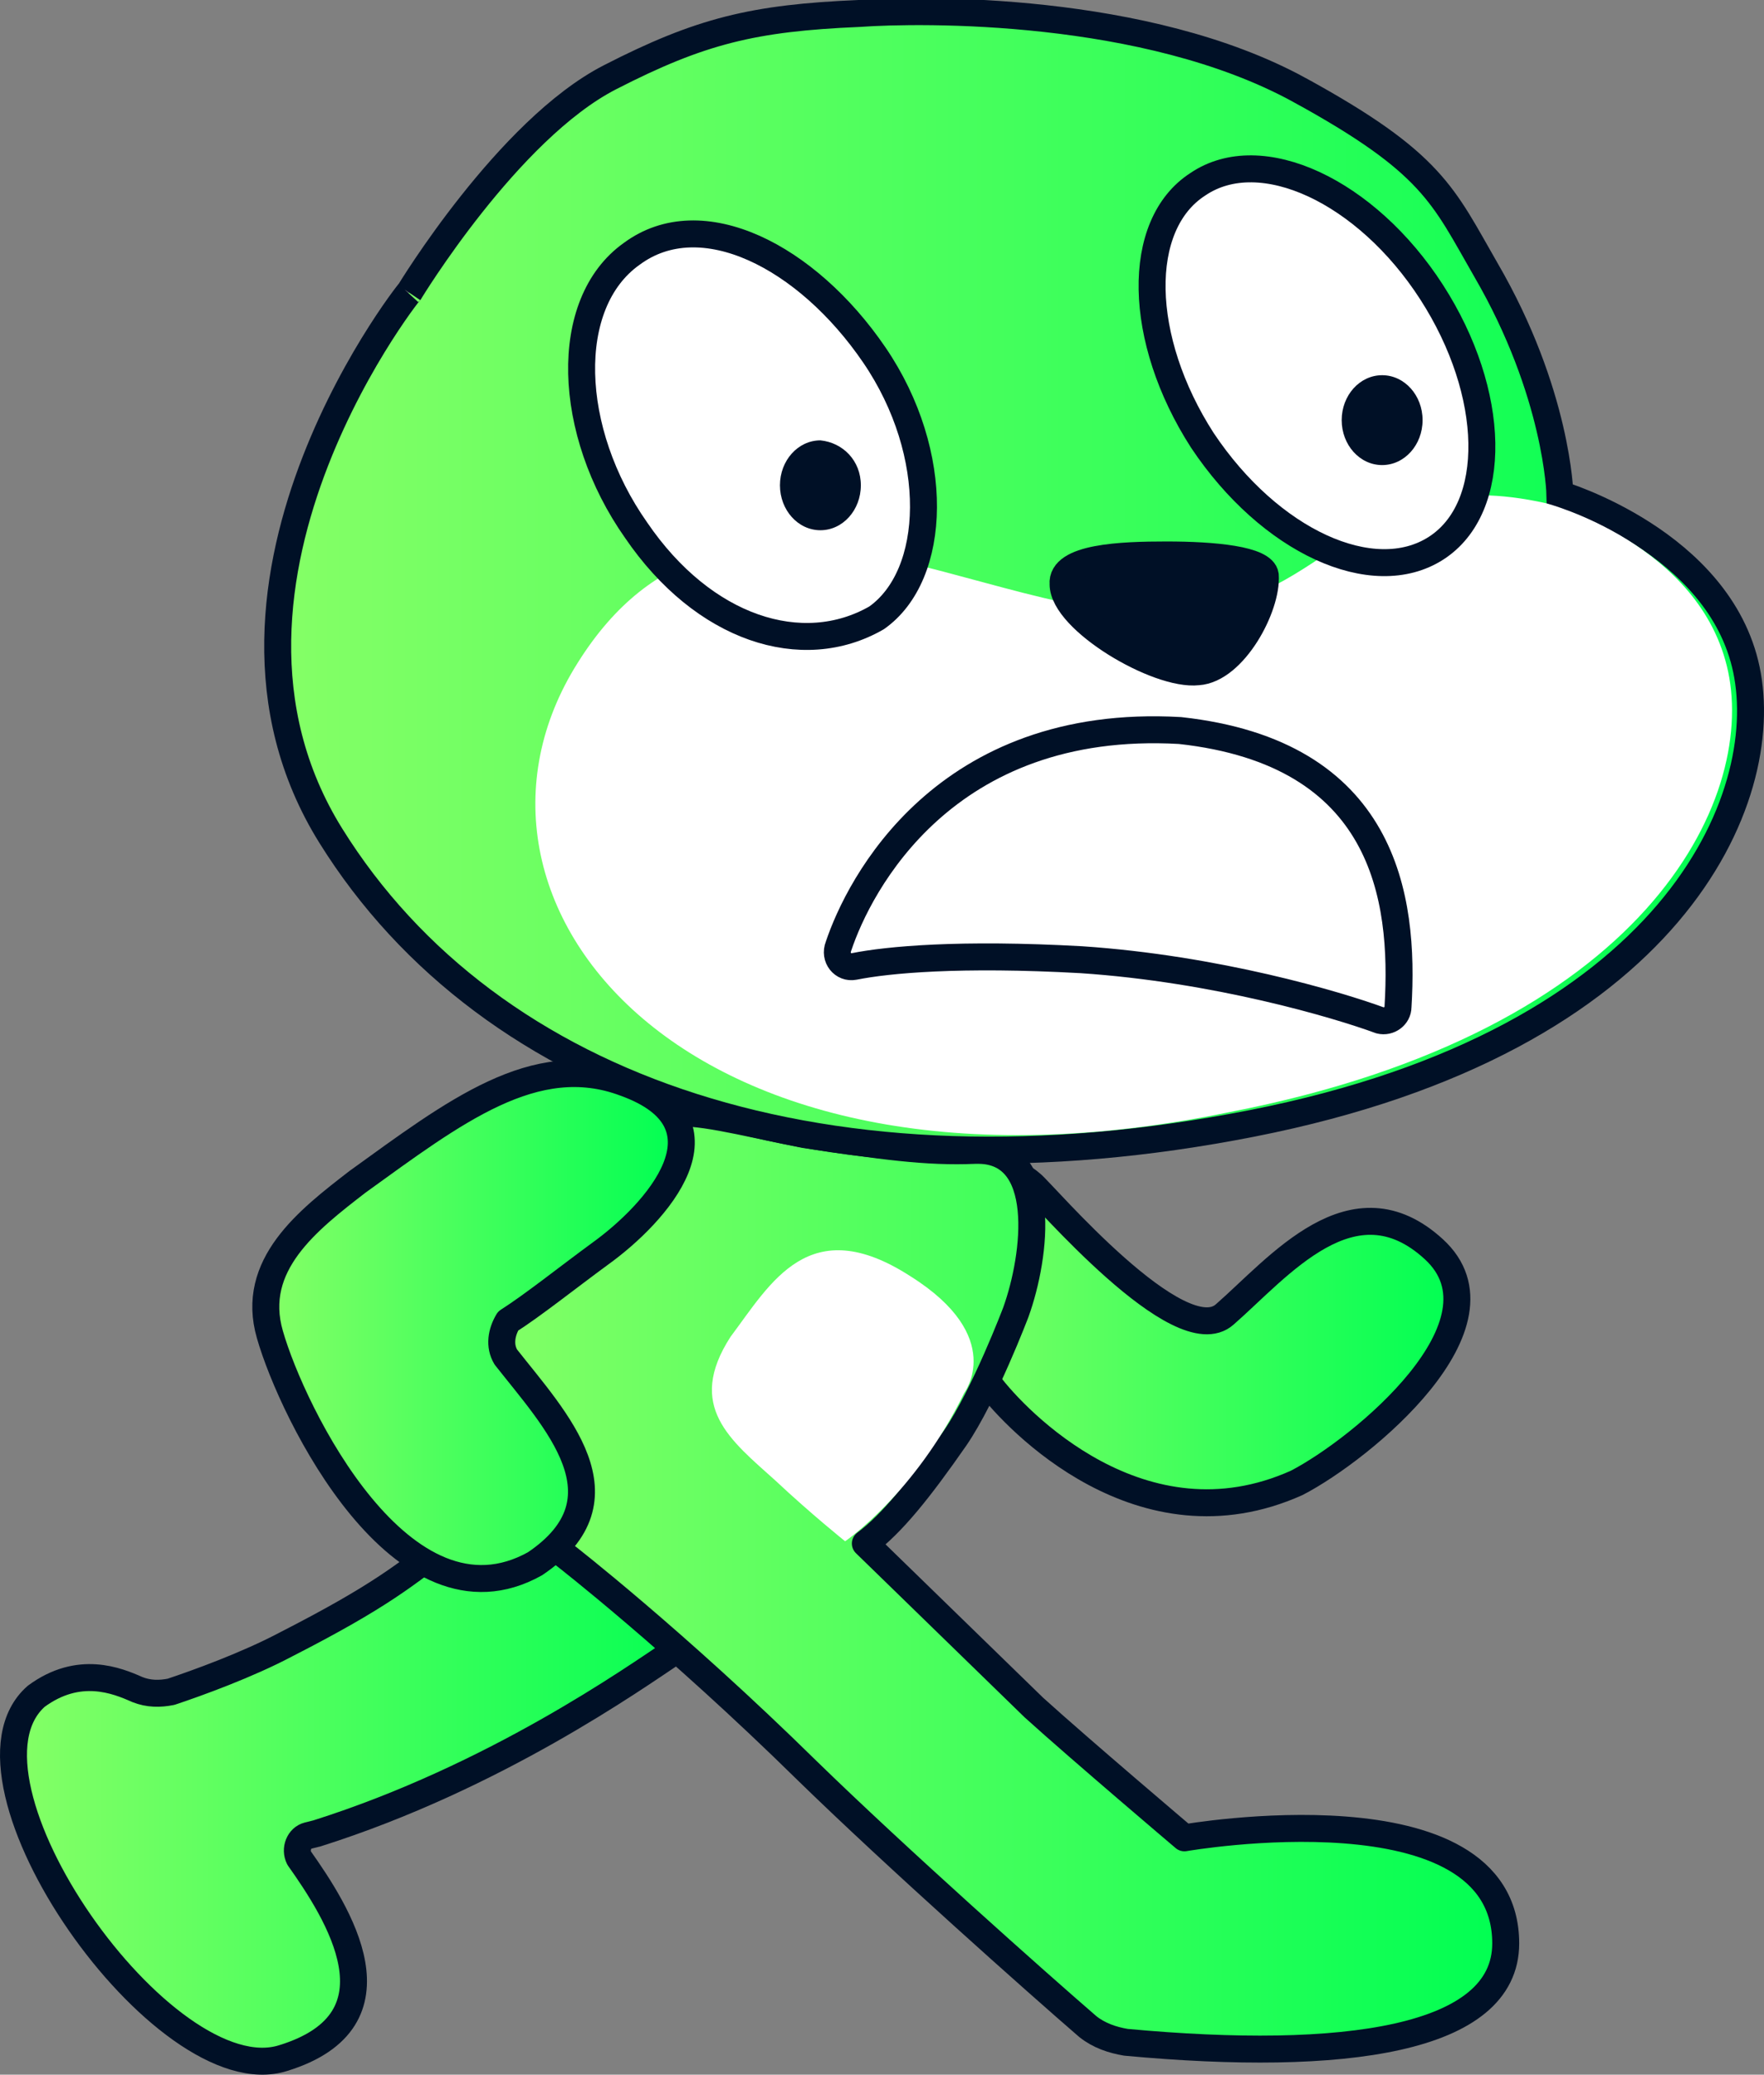 <svg version="1.1" xmlns="http://www.w3.org/2000/svg" xmlns:xlink="http://www.w3.org/1999/xlink" width="78.507" height="92.342" viewBox="0,0,78.507,92.342"><rect x="0" y="0" width="78.507" height="92.342" fill="#808080" stroke="none"/><defs><linearGradient x1="201.346" y1="212.367" x2="232.824" y2="212.367" gradientUnits="userSpaceOnUse" id="color-1"><stop offset="0" stop-color="#85ff66"/><stop offset="1" stop-color="#00ff52"/></linearGradient><linearGradient x1="241.458" y1="193.237" x2="265.584" y2="193.237" gradientUnits="userSpaceOnUse" id="color-2"><stop offset="0" stop-color="#85ff66"/><stop offset="1" stop-color="#00ff52"/></linearGradient><linearGradient x1="221.751" y1="204.197" x2="267.758" y2="204.197" gradientUnits="userSpaceOnUse" id="color-3"><stop offset="0" stop-color="#85ff66"/><stop offset="1" stop-color="#00ff52"/></linearGradient><linearGradient x1="212.575" y1="192.85" x2="231.067" y2="192.85" gradientUnits="userSpaceOnUse" id="color-4"><stop offset="0" stop-color="#85ff66"/><stop offset="1" stop-color="#00ff52"/></linearGradient><linearGradient x1="213.104" y1="159.684" x2="278.654" y2="159.684" gradientUnits="userSpaceOnUse" id="color-5"><stop offset="0" stop-color="#85ff66"/><stop offset="1" stop-color="#00ff52"/></linearGradient></defs><g transform="translate(-200.746,-133.829)"><g data-paper-data="{&quot;isPaintingLayer&quot;:true}" fill="none" fill-rule="evenodd" stroke="none" stroke-width="none" stroke-linecap="none" stroke-linejoin="none" stroke-miterlimit="10" stroke-dasharray="" stroke-dashoffset="0" font-family="none" font-weight="none" font-size="none" text-anchor="none" style="mix-blend-mode: normal"><path d="M230.758,207.329c-1.8,1.2 -8,5.6 -15.9,8.1l-0.4,0.1c-0.4,0.1 -0.6,0.6 -0.4,1c1.7,2.4 4.8,7.2 -0.7,8.9c-5.3,1.7 -15.2,-12.4 -11,-16.1c1.9,-1.4 3.6,-0.7 4.5,-0.3c0.5,0.2 1,0.2 1.5,0.1c1.2,-0.4 3.4,-1.2 5.1,-2.1c4.3,-2.2 5.3,-3.1 7.3,-4.6c2,-1.5 6.6,-5.2 10.3,-2c3.2,2.7 1.4,5.7 -0.3,6.9z" id="leg" fill="url(#color-1)" stroke="#001026" stroke-width="1.2" stroke-linecap="round" stroke-linejoin="round"/><path d="M246.658,186.529c0.5,0.4 6.6,7.6 8.6,5.8c2.4,-2.1 5.7,-6.2 9.3,-2.9c3.6,3.3 -3.2,8.9 -6.1,10.4c-6.9,3.1 -12.5,-2.8 -13.7,-4.4c-1.2,-1.6 -3.3,-4.3 -3.3,-6.9c0.1,-2.8 3.5,-3.5 5.2,-2z" id="arm" fill="url(#color-2)" stroke="#001026" stroke-width="1.2" stroke-linecap="round" stroke-linejoin="round"/><g id="body-and-leg"><path d="M246.758,209.829c2.1,1.9 6.7,5.8 6.7,5.8c0,0 14.3,-2.5 14.3,4.7c0,4.3 -7.2,5.3 -16.9,4.4c-0.6,-0.1 -1.2,-0.3 -1.7,-0.7c-2.2,-1.9 -8.5,-7.5 -12.5,-11.4c-5.9,-5.8 -10.8,-9.6 -10.8,-9.6c-8.5,-8.3 -1.6,-11.8 1.1,-16.6c2.5,-4.1 3.6,-3.3 9.6,-2.1c3.4,0.5 5.4,0.8 7.6,0.7c3.3,-0.1 2.7,4.7 1.8,7.2c0,0 -1.4,3.7 -2.7,5.6c-1.6,2.3 -2.8,3.8 -4,4.7z" id="body" fill="url(#color-3)" stroke="#001026" stroke-width="1.2" stroke-linecap="round" stroke-linejoin="round"/><path d="M238.358,202.429c0,0 -1.5,-1.2 -3.1,-2.7c-2,-1.8 -4,-3.3 -2,-6.4c1.8,-2.4 3.5,-5.6 8,-2.7c4.3,2.7 2.4,5.2 2.4,5.2c-2.2,4.5 -5.3,6.6 -5.3,6.6z" id="tummy" fill="#ffffff" stroke="none" stroke-width="1" stroke-linecap="butt" stroke-linejoin="miter"/></g><path d="M223.258,194.229c2.2,2.8 5.6,6.3 1.3,9.2c-5.9,3.3 -10.8,-6.7 -11.8,-10.2c-0.9,-3.1 1.7,-5.1 3.9,-6.8c4.3,-3.1 7.9,-5.9 11.9,-4.4c5,1.8 1.4,5.8 -1.1,7.6c-1.5,1.1 -3,2.3 -4.1,3c-0.3,0.5 -0.4,1.1 -0.1,1.6z" id="arm" fill="url(#color-4)" stroke="#001026" stroke-width="1.2" stroke-linecap="round" stroke-linejoin="round"/><path d="M258.57,137.829c5.943,3.252 6.4,4.7 8.3,8c3.2,5.5 3.3,10 3.3,10c0,0 7.1,2.1 8.3,7.8c1.2,5.7 -3.2,16.5 -22,20.2c-18.8,3.7 -33.9,-1.4 -41,-12.8c-7.1,-11.4 4.1,-25 3.5,-24.2c0,0 4.383,-7.233 8.925,-9.562c4.026,-2.065 6.375,-2.638 11.075,-2.838c2.8,-0.2 12.783,-0.33 19.6,3.4z" data-paper-data="{&quot;origPos&quot;:null}" fill="url(#color-5)" stroke="#001026" stroke-width="1.2" stroke-linecap="butt" stroke-linejoin="miter"/><path d="M269.558,156.229c0,0 6.9,1.8 8.1,7.5c1.2,5.7 -3.6,16 -22.2,19.6c-24.2,5 -35.7,-9.4 -29,-20c6.7,-10.7 18.2,-1.6 26.6,-2.2c7.2,-0.5 8,-6.8 16.5,-4.9z" data-paper-data="{&quot;origPos&quot;:null}" id="face" fill="#ffffff" stroke="none" stroke-width="1" stroke-linecap="butt" stroke-linejoin="miter"/><path d="M262.964,178.644c0,0.4 -0.4,0.7 -0.8,0.6c-1.9,-0.7 -7.3,-2.3 -13.3,-2.7c-5.4,-0.3 -8.6,0 -10.1,0.3c-0.5,0.1 -0.9,-0.4 -0.7,-0.9c0.9,-2.7 4.7,-10.2 15.2,-9.6c9.1,1 10,7.4 9.7,12.3z" data-paper-data="{&quot;origPos&quot;:null,&quot;index&quot;:null}" id="mouth" fill="#ffffff" stroke="#001026" stroke-width="1.2" stroke-linecap="round" stroke-linejoin="round"/><path d="M276.058,161.229" id="whisker" fill="none" stroke="#001026" stroke-width="1.2" stroke-linecap="round" stroke-linejoin="round"/><path d="M276.458,167.129" id="whisker" fill="none" stroke="#001026" stroke-width="1.2" stroke-linecap="round" stroke-linejoin="round"/><path d="M252.658,158.529c2.1,0 4.3,0.2 4.4,0.9c0.1,1.4 -1.4,4.2 -3,4.3c-1.8,0.2 -6,-2.3 -6,-3.9c-0.1,-1.2 2.6,-1.3 4.6,-1.3z" id="nose" fill="#001026" stroke="#001026" stroke-width="1.2" stroke-linecap="round" stroke-linejoin="round"/><path d="M219.758,162.929" id="whisker" fill="none" stroke="#001026" stroke-width="1.2" stroke-linecap="round" stroke-linejoin="round"/><path d="M220.058,166.429" id="whisker" fill="none" stroke="#001026" stroke-width="1.2" stroke-linecap="round" stroke-linejoin="round"/><g id="eye"><path d="M264.458,146.829c2.9,4.5 3,9.6 0.2,11.4c-2.8,1.8 -7.4,-0.3 -10.4,-4.8c-2.9,-4.5 -3,-9.6 -0.2,-11.4c2.8,-1.9 7.5,0.3 10.4,4.8z" id="pupil" fill="#ffffff" stroke="#001026" stroke-width="1.2" stroke-linecap="round" stroke-linejoin="round"/><path d="M264.058,152.529c0,1.1 -0.8,2 -1.8,2c-1,0 -1.8,-0.9 -1.8,-2c0,-1.1 0.8,-2 1.8,-2c1,0 1.8,0.9 1.8,2" id="pupil" fill="#001026" stroke="none" stroke-width="1" stroke-linecap="butt" stroke-linejoin="miter"/></g><g data-paper-data="{&quot;origPos&quot;:null}" id="eye"><path d="M239.658,149.629c3,4.4 2.8,9.8 0.1,11.7c-3.3,1.9 -7.7,0.5 -10.7,-3.9c-3.1,-4.4 -3.3,-10.1 -0.2,-12.3c3.1,-2.3 7.8,0.1 10.8,4.5z" fill="#ffffff" stroke="#001026" stroke-width="1.2" stroke-linecap="round" stroke-linejoin="round"/><path d="M239.058,155.429c0,1.1 -0.8,2 -1.8,2c-1,0 -1.8,-0.9 -1.8,-2c0,-1.1 0.8,-2 1.8,-2c1,0.1 1.8,0.9 1.8,2" id="pupil" fill="#001026" stroke="none" stroke-width="1" stroke-linecap="butt" stroke-linejoin="miter"/></g></g></g></svg>
